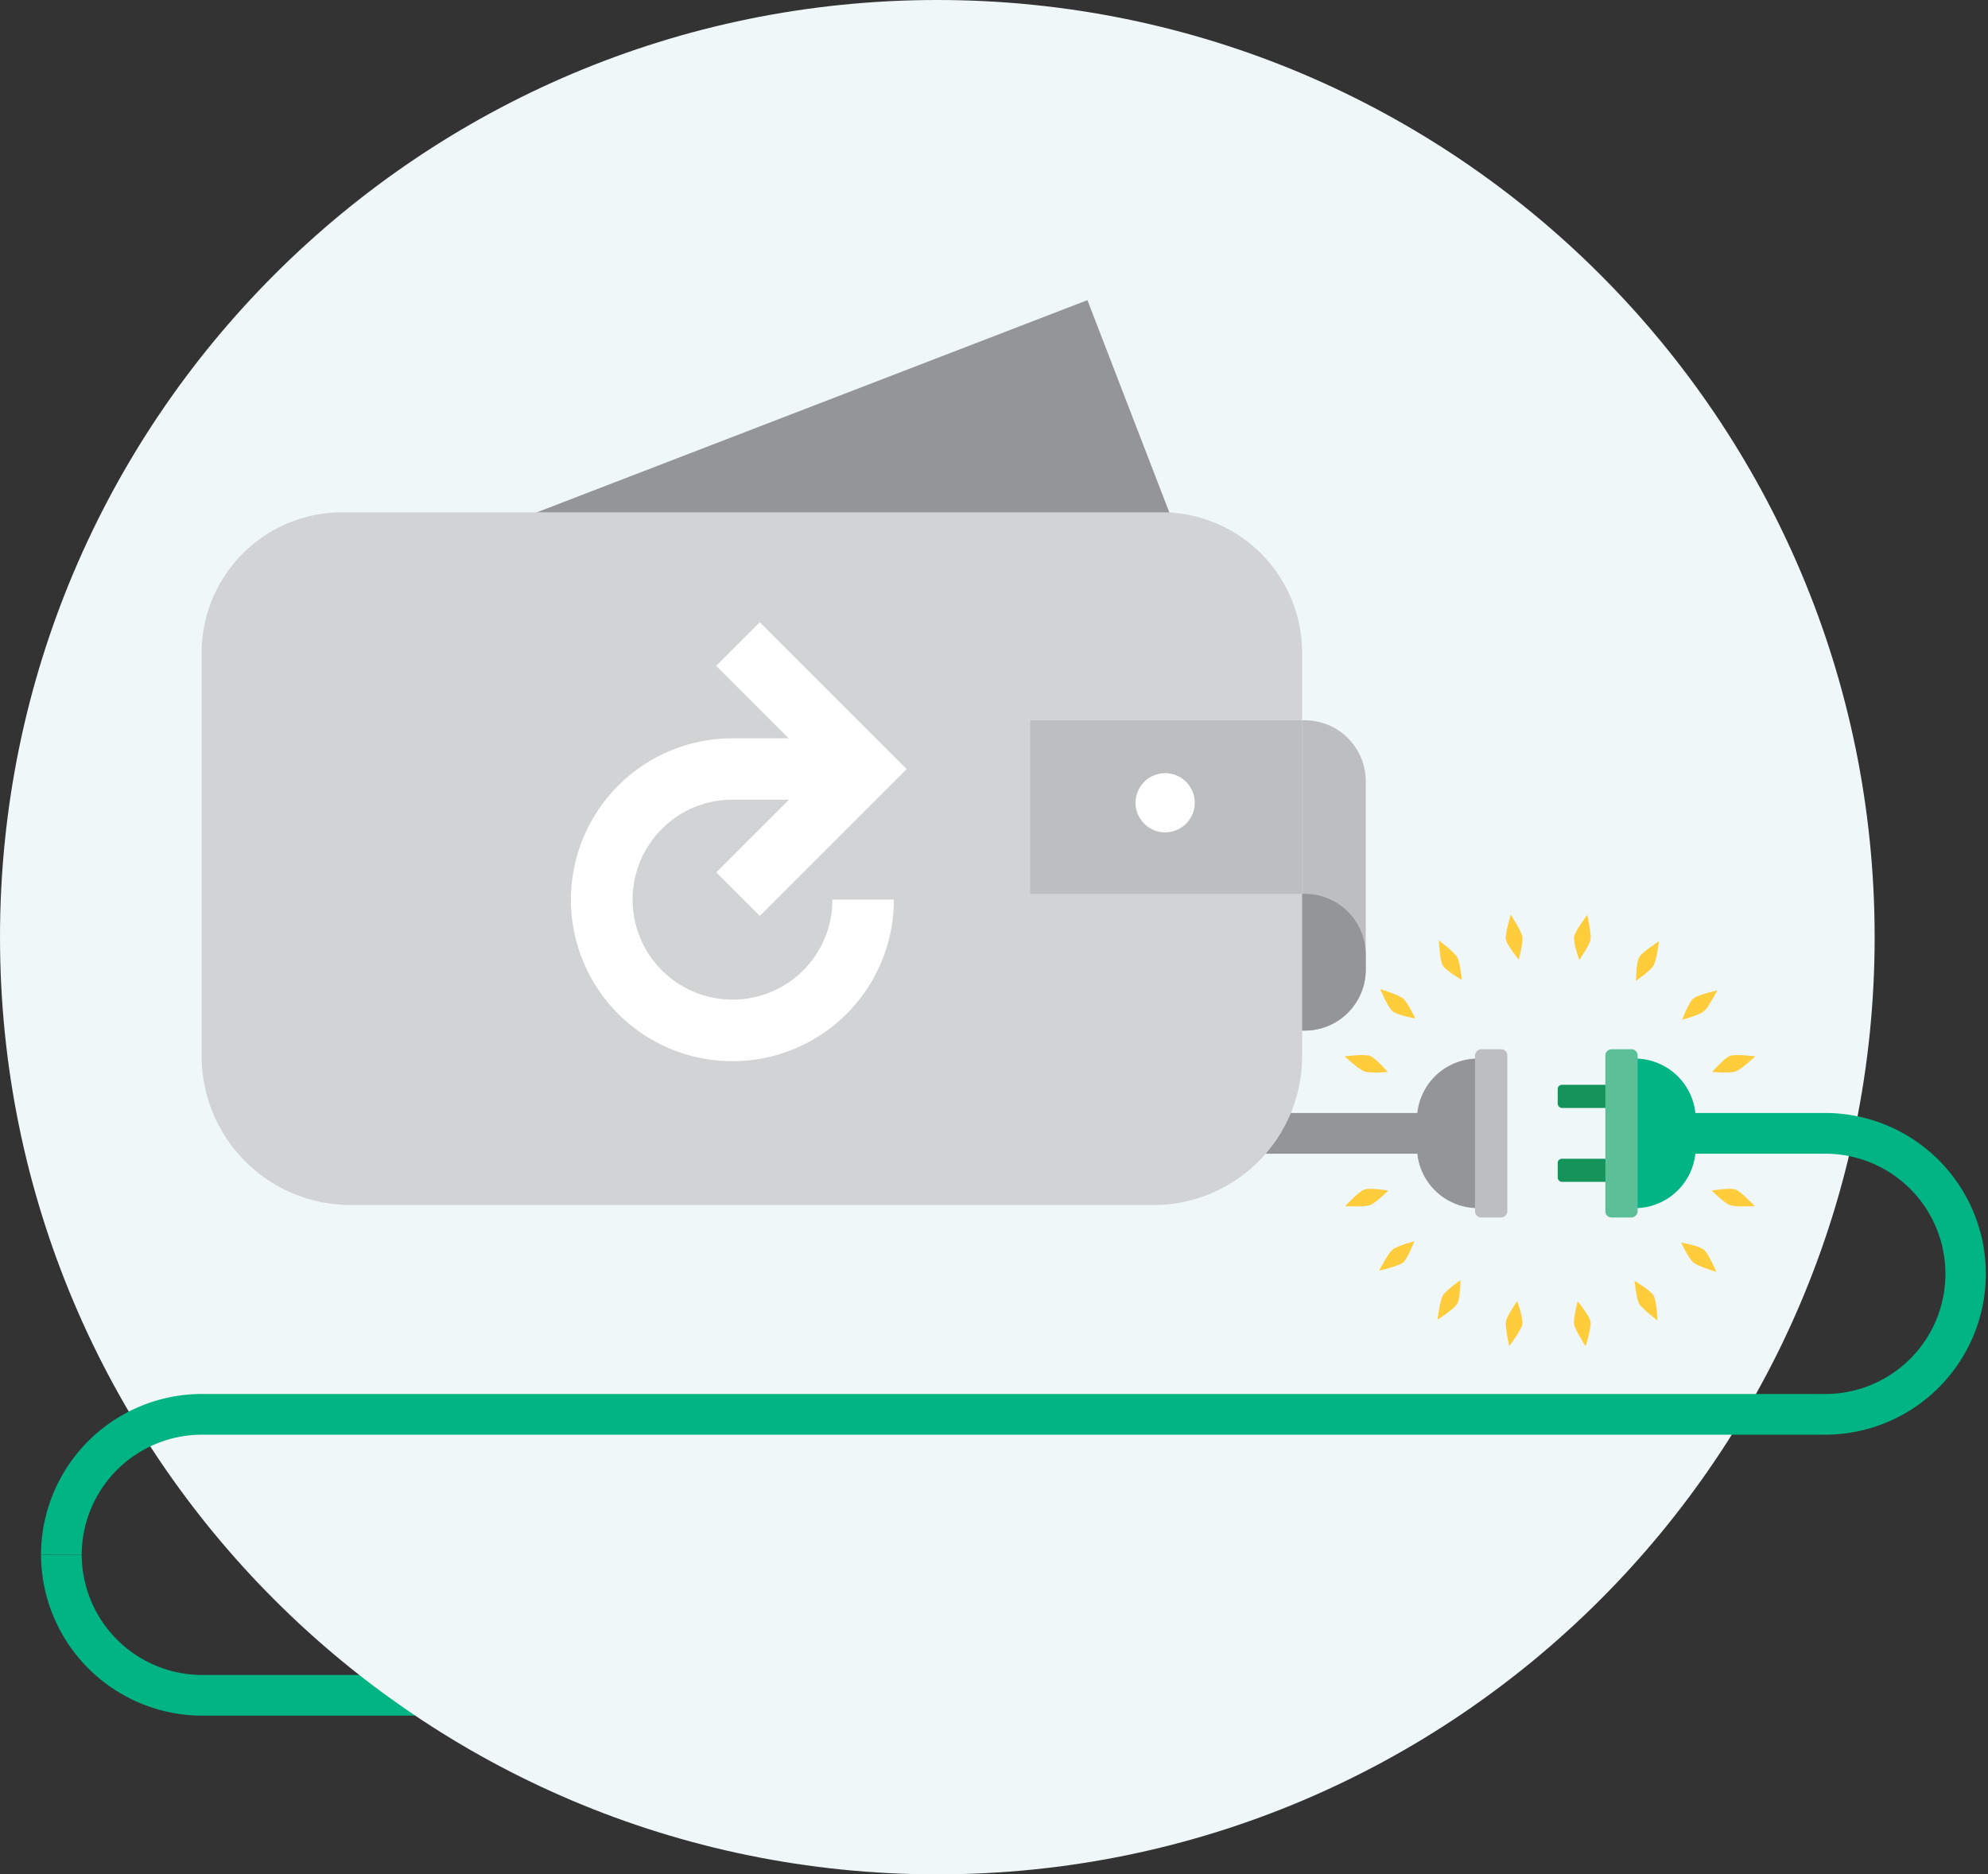 <svg xmlns="http://www.w3.org/2000/svg" viewBox="0 0 665.75 627.79"><rect x="0" y="0" width="665.75" height="627.79" fill="#333333" stroke="none"/><defs><style>.cls-1,.cls-10{fill:#00b483;}.cls-2{fill:#eff7f9;}.cls-10,.cls-2,.cls-4,.cls-5,.cls-6,.cls-7{fill-rule:evenodd;}.cls-3,.cls-5{fill:#939598;}.cls-4,.cls-8{fill:#bcbec0;}.cls-6{fill:#d1d3d4;}.cls-7{fill:#fff;}.cls-9{fill:#14935b;}.cls-11{fill:#5bbf97;}.cls-12{fill:#ffcd3c;}</style></defs><g id="Layer_2" data-name="Layer 2"><g id="Layer_1-2" data-name="Layer 1"><path class="cls-1" d="M181.71,574.63H66.89a54.07,54.07,0,0,1-53.15-53.86H27.37A40.39,40.39,0,0,0,67.06,561H181.71Z"/><path class="cls-2" d="M0,313.89c0,173.36,140.53,313.9,313.89,313.9s313.9-140.54,313.9-313.9S487.25,0,313.89,0,0,140.53,0,313.89"/><path class="cls-1" d="M27.37,520.76H13.74a53.94,53.94,0,0,1,53.87-53.87H611.88a40.24,40.24,0,0,0,0-80.47H547.65V372.78h64.23a53.88,53.88,0,0,1,0,107.75H67.61A40.29,40.29,0,0,0,27.37,520.76Z"/><rect class="cls-3" x="401.18" y="372.78" width="102.42" height="13.64"/><path class="cls-4" d="M437,345.18H416.76a20.43,20.43,0,0,1-20.37-20.35V261.6a20.43,20.43,0,0,1,20.37-20.35H437a20.41,20.41,0,0,1,20.37,20.35v63.23A20.41,20.41,0,0,1,437,345.18"/><path class="cls-5" d="M437,345.18H416.76a20.43,20.43,0,0,1-20.37-20.35v-5.1a20.43,20.43,0,0,1,20.37-20.35H437a20.41,20.41,0,0,1,20.37,20.35v5.1A20.41,20.41,0,0,1,437,345.18"/><path class="cls-5" d="M408.16,214.59,135.23,319.82l-44-114.09,272.93-105.2Z"/><path class="cls-6" d="M117.25,403.62h269.1a49.86,49.86,0,0,0,49.71-49.71V218.58a47.1,47.1,0,0,0-47-47H114.53a47.12,47.12,0,0,0-47,47v135.3a49.86,49.86,0,0,0,49.71,49.71"/><path class="cls-7" d="M269,325a33.48,33.48,0,1,1-47.35-47.35,33.18,33.18,0,0,1,24.1-9.8h18.47l-24.34,24.33,14.56,14.59,49.19-49.19-49.19-49.17L239.83,223l24.26,24.29H245.26a54.07,54.07,0,1,0,54.08,54H278.76A33.38,33.38,0,0,1,269,325"/><path class="cls-4" d="M345,299.38h91V241.25H345Z"/><path class="cls-7" d="M400.1,268.89a9.91,9.91,0,1,1-9.92-9.92,9.9,9.9,0,0,1,9.92,9.92"/><path class="cls-5" d="M494.87,354.55a20.43,20.43,0,0,0-20.35,20.37v9.36a20.41,20.41,0,0,0,20.35,20.37Z"/><rect class="cls-8" x="471.2" y="374.19" width="56.35" height="10.81" rx="2.03" transform="translate(878.97 -119.77) rotate(90)"/><rect class="cls-9" x="521.65" y="363.34" width="31.55" height="7.75" rx="1.4"/><rect class="cls-9" x="521.65" y="388.1" width="31.55" height="7.75" rx="1.4"/><path class="cls-10" d="M547.53,404.65a20.42,20.42,0,0,0,20.34-20.37v-9.36a20.41,20.41,0,0,0-20.34-20.37Z"/><rect class="cls-11" x="514.85" y="374.19" width="56.35" height="10.81" rx="2.03" transform="translate(163.42 922.62) rotate(-90)"/><path class="cls-12" d="M581.21,358.87c-1.94.7-7.82.17-7.82.17s4-4.68,5.92-5.38,8.52.15,8.52.15S583.15,358.17,581.21,358.87Z"/><path class="cls-12" d="M579.31,403.63c-1.95-.7-6.11-4.88-6.11-4.88s6.07-1,8-.34,6.43,5.57,6.43,5.57S581.25,404.33,579.31,403.63Z"/><path class="cls-12" d="M456.9,358.87c1.94.7,7.83.17,7.83.17s-4-4.68-5.92-5.38-8.53.15-8.53.15S455,358.17,456.9,358.87Z"/><path class="cls-12" d="M458.81,403.63c1.94-.7,6.1-4.88,6.1-4.88s-6.07-1-8-.34-6.43,5.57-6.43,5.57S456.87,404.33,458.81,403.63Z"/><path class="cls-12" d="M570.63,338.71c-1.58,1.32-7.29,2.82-7.29,2.82s2.13-5.75,3.71-7.07,8.06-2.76,8.06-2.76S572.22,337.39,570.63,338.71Z"/><path class="cls-12" d="M553.77,323.37c-1,1.78-5.89,5.13-5.89,5.13s0-6.13,1.06-7.91,6.63-5.33,6.63-5.33S554.8,321.59,553.77,323.37Z"/><path class="cls-12" d="M532.64,314.69c-.36,2-3.76,6.83-3.76,6.83s-2.09-5.77-1.73-7.79,4.4-7.27,4.4-7.27S533,312.66,532.64,314.69Z"/><path class="cls-12" d="M509.81,313.73c.36,2-1.19,7.69-1.19,7.69s-3.94-4.71-4.3-6.73,1.63-8.33,1.63-8.33S509.45,311.7,509.81,313.73Z"/><path class="cls-12" d="M488,320.59c1,1.78,1.53,7.64,1.53,7.64s-5.32-3.08-6.36-4.86-1.32-8.38-1.32-8.38S487,318.81,488,320.59Z"/><path class="cls-12" d="M469.91,334.46c1.58,1.32,4.06,6.66,4.06,6.66s-6.06-1.09-7.64-2.41-4.13-7.42-4.13-7.42S468.33,333.14,469.91,334.46Z"/><path class="cls-12" d="M466.33,418.57c1.58-1.32,7.29-2.82,7.29-2.82s-2.13,5.75-3.71,7.08-8.06,2.75-8.06,2.75S464.74,419.9,466.33,418.57Z"/><path class="cls-12" d="M483.19,433.92c1-1.78,5.89-5.14,5.89-5.14s0,6.13-1.06,7.91-6.63,5.34-6.63,5.34S482.16,435.7,483.19,433.92Z"/><path class="cls-12" d="M504.32,442.6c.36-2,3.76-6.83,3.76-6.83s2.09,5.77,1.73,7.79-4.4,7.27-4.4,7.27S504,444.62,504.32,442.6Z"/><path class="cls-12" d="M527.15,443.56c-.36-2,1.19-7.7,1.19-7.7s3.94,4.71,4.3,6.74-1.63,8.32-1.63,8.32S527.51,445.58,527.15,443.56Z"/><path class="cls-12" d="M548.94,436.69c-1-1.78-1.53-7.64-1.53-7.64s5.32,3.09,6.36,4.87,1.32,8.38,1.32,8.38S550,438.47,548.94,436.69Z"/><path class="cls-12" d="M567.05,422.83c-1.58-1.33-4.06-6.66-4.06-6.66s6.06,1.08,7.64,2.4,4.13,7.43,4.13,7.43S568.63,424.15,567.05,422.83Z"/></g></g></svg>